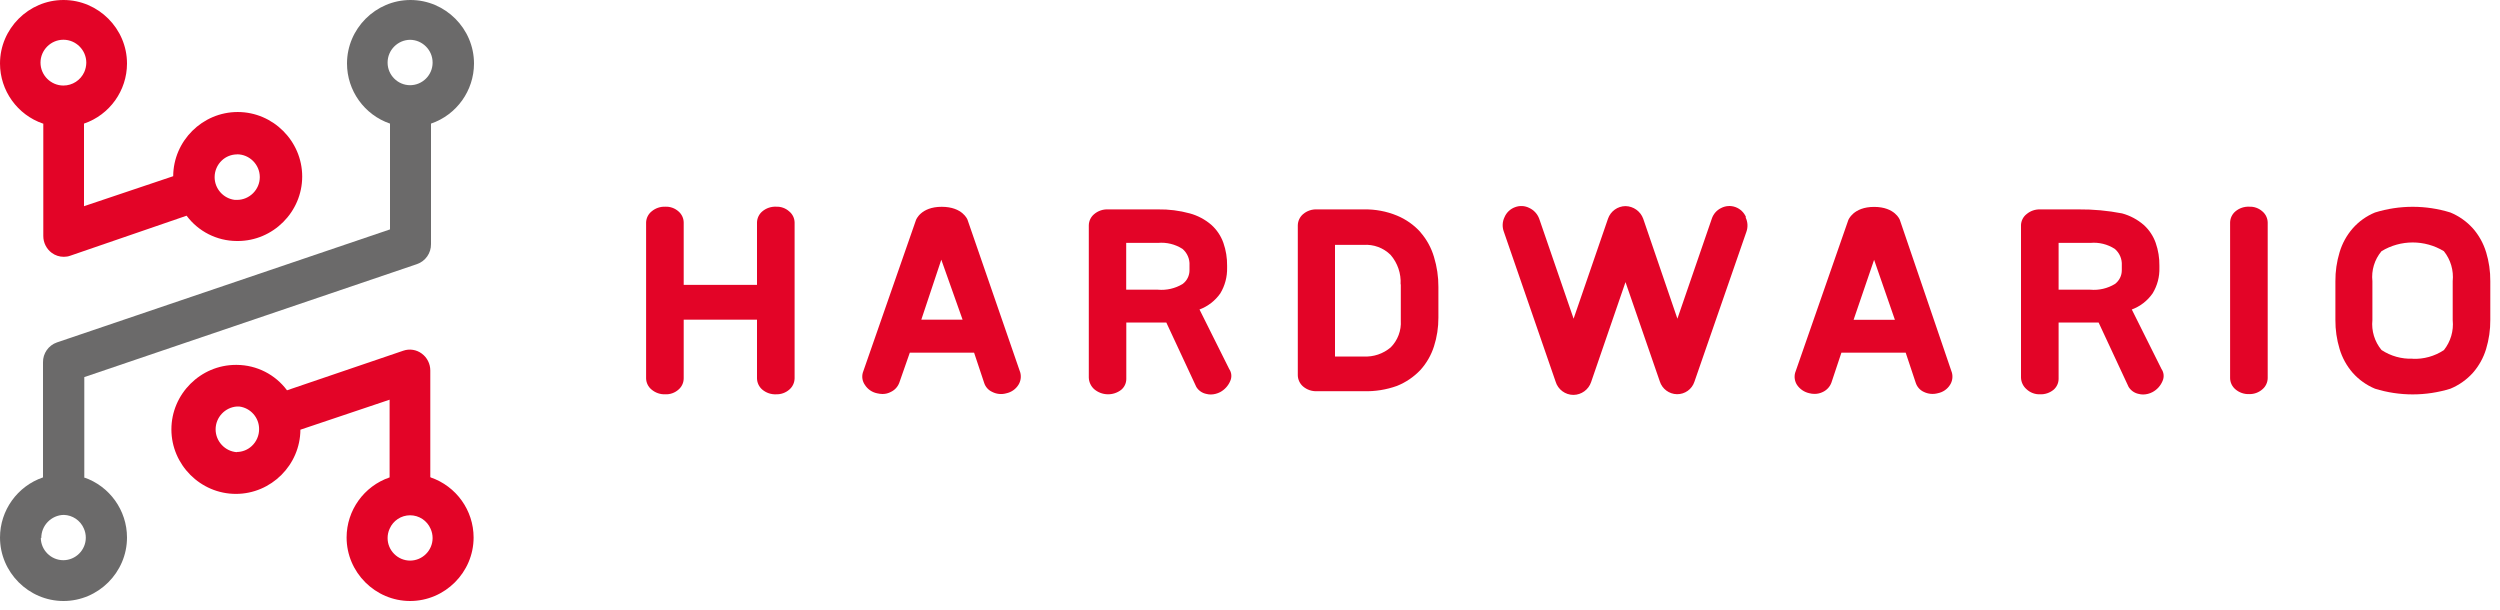 <?xml version="1.0" encoding="UTF-8" standalone="no"?>
<!DOCTYPE svg PUBLIC "-//W3C//DTD SVG 1.1//EN" "http://www.w3.org/Graphics/SVG/1.1/DTD/svg11.dtd">
<svg width="100%" height="100%" viewBox="0 0 250 61" version="1.1" xmlns="http://www.w3.org/2000/svg" xmlns:xlink="http://www.w3.org/1999/xlink" xml:space="preserve" xmlns:serif="http://www.serif.com/" style="fill-rule:evenodd;clip-rule:evenodd;stroke-linejoin:round;stroke-miterlimit:2;">
    <g transform="matrix(1,0,0,1,-47.3,-47.51)">
        <path d="M51.43,101.32C51.413,100.067 52.428,99.022 53.68,99C54.551,99.022 55.334,99.55 55.68,100.35C55.813,100.642 55.881,100.959 55.88,101.28C55.88,102.514 54.864,103.53 53.63,103.53C52.396,103.53 51.38,102.514 51.38,101.28M88.31,51.49C89.548,51.501 90.56,52.522 90.56,53.76C90.56,53.767 90.56,53.773 90.56,53.78C90.56,55.014 89.544,56.03 88.31,56.03C87.076,56.03 86.06,55.014 86.06,53.78C86.06,53.773 86.06,53.767 86.06,53.76C86.06,52.522 87.072,51.501 88.31,51.49M55.73,95.22L55.73,85.22L89,73.92C89.848,73.627 90.415,72.817 90.4,71.92L90.4,59.87C92.965,58.995 94.7,56.57 94.7,53.86C94.7,50.377 91.834,47.51 88.35,47.51C84.866,47.51 82,50.377 82,53.86C82,56.57 83.735,58.995 86.3,59.87L86.3,70.45L53,81.75C52.15,82.04 51.582,82.852 51.6,83.75L51.6,95.25C49.035,96.125 47.3,98.55 47.3,101.26C47.3,104.743 50.166,107.61 53.65,107.61C57.134,107.61 60,104.743 60,101.26C60,98.55 58.265,96.125 55.7,95.25" style="fill:rgb(107,106,106);fill-rule:nonzero;"/>
        <path d="M55.93,53.78C55.926,54.1 55.858,54.416 55.73,54.71C55.362,55.532 54.541,56.064 53.64,56.064C52.384,56.064 51.35,55.03 51.35,53.774C51.35,52.518 52.384,51.484 53.64,51.484C54.896,51.484 55.93,52.518 55.93,53.774C55.93,53.776 55.93,53.778 55.93,53.78M71,62.94C72.251,62.94 73.28,63.969 73.28,65.22C73.28,66.471 72.251,67.5 71,67.5L70.79,67.5C69.64,67.368 68.762,66.383 68.762,65.225C68.762,64.59 69.026,63.983 69.49,63.55C69.899,63.166 70.439,62.952 71,62.95M51.63,59.87L51.63,71.11C51.629,71.776 51.945,72.404 52.48,72.8C52.827,73.056 53.248,73.193 53.68,73.19C53.902,73.193 54.122,73.156 54.33,73.08L65.96,69.08C67.136,70.66 68.99,71.598 70.96,71.61C70.997,71.611 71.033,71.611 71.07,71.611C74.608,71.611 77.52,68.699 77.52,65.161C77.52,61.623 74.608,58.711 71.07,58.711C67.543,58.711 64.637,61.603 64.62,65.13L55.7,68.13L55.7,59.87C58.265,58.995 60,56.57 60,53.86C60,50.377 57.134,47.51 53.65,47.51C50.166,47.51 47.3,50.377 47.3,53.86C47.3,56.57 49.035,58.995 51.6,59.87" style="fill:rgb(227,4,39);fill-rule:nonzero;"/>
        <path d="M86.06,101.32C86.059,100.999 86.127,100.682 86.26,100.39C86.611,99.571 87.419,99.038 88.31,99.038C89.201,99.038 90.009,99.571 90.36,100.39C90.493,100.682 90.561,100.999 90.56,101.32C90.56,102.554 89.544,103.57 88.31,103.57C87.076,103.57 86.06,102.554 86.06,101.32M71,92.73C69.803,92.651 68.861,91.644 68.861,90.445C68.861,89.246 69.803,88.239 71,88.16L71.21,88.16C72.354,88.292 73.223,89.279 73.21,90.43C73.211,91.067 72.946,91.676 72.48,92.11C72.071,92.494 71.531,92.708 70.97,92.71M90.33,95.2L90.33,84.56C90.331,83.894 90.015,83.266 89.48,82.87C88.95,82.473 88.256,82.364 87.63,82.58L76,86.54C74.825,84.957 72.971,84.016 71,84C70.963,83.999 70.927,83.999 70.89,83.999C67.352,83.999 64.44,86.911 64.44,90.449C64.44,93.987 67.352,96.899 70.89,96.899C74.417,96.899 77.323,94.007 77.34,90.48L86.26,87.48L86.26,95.25C83.695,96.125 81.96,98.55 81.96,101.26C81.96,104.743 84.826,107.61 88.31,107.61C91.794,107.61 94.66,104.743 94.66,101.26C94.66,98.55 92.925,96.125 90.36,95.25" style="fill:rgb(227,4,39);fill-rule:nonzero;"/>
        <path d="M124.92,68.18C124.414,68.155 123.917,68.323 123.53,68.65C123.202,68.926 123.009,69.331 123,69.76L123,76L115.67,76L115.67,69.76C115.665,69.338 115.479,68.937 115.16,68.66C114.797,68.331 114.319,68.159 113.83,68.18C113.331,68.16 112.842,68.328 112.46,68.65C112.123,68.922 111.922,69.328 111.91,69.76L111.91,85.35C111.919,85.786 112.121,86.196 112.46,86.47C112.842,86.792 113.331,86.96 113.83,86.94C114.319,86.961 114.797,86.789 115.16,86.46C115.482,86.181 115.668,85.776 115.67,85.35L115.67,79.48L123,79.48L123,85.35C123.008,85.782 123.201,86.19 123.53,86.47C123.917,86.797 124.414,86.965 124.92,86.94C125.4,86.954 125.868,86.786 126.23,86.47C126.559,86.19 126.752,85.782 126.76,85.35L126.76,69.76C126.753,69.329 126.555,68.922 126.22,68.65C125.865,68.33 125.398,68.161 124.92,68.18" style="fill:rgb(227,4,39);fill-rule:nonzero;"/>
        <path d="M166.25,74L166.25,74.52C166.257,75.067 166,75.585 165.56,75.91C164.818,76.357 163.953,76.557 163.09,76.48L159.92,76.48L159.92,71.8L163.09,71.8C163.954,71.72 164.82,71.931 165.55,72.4C166.027,72.806 166.287,73.414 166.25,74.04M167.25,78.46C168.09,78.146 168.815,77.584 169.33,76.85C169.797,76.076 170.033,75.184 170.01,74.28L170.01,74.09C170.022,73.311 169.897,72.536 169.64,71.8C169.396,71.109 168.984,70.49 168.44,70C167.815,69.461 167.077,69.068 166.28,68.85C165.244,68.567 164.174,68.432 163.1,68.45L158.1,68.45C157.597,68.427 157.104,68.595 156.72,68.92C156.384,69.196 156.187,69.606 156.18,70.04L156.18,85.27C156.193,85.709 156.385,86.125 156.71,86.42C157.474,87.081 158.608,87.114 159.41,86.5C159.738,86.233 159.929,85.833 159.93,85.41L159.93,79.76L163.93,79.76L166.93,86.2C167.15,86.563 167.513,86.818 167.93,86.9C168.077,86.94 168.228,86.96 168.38,86.96C168.708,86.953 169.029,86.871 169.32,86.72C169.768,86.477 170.121,86.089 170.32,85.62C170.504,85.228 170.466,84.766 170.22,84.41L167.25,78.46Z" style="fill:rgb(227,4,39);fill-rule:nonzero;"/>
        <path d="M187.38,75.94L187.38,79.57C187.441,80.561 187.077,81.533 186.38,82.24C185.624,82.888 184.644,83.218 183.65,83.16L180.8,83.16L180.8,72L183.65,72C184.655,71.926 185.644,72.291 186.36,73C187.062,73.813 187.421,74.868 187.36,75.94M189.36,70.74C188.708,70.014 187.902,69.443 187,69.07C185.951,68.638 184.824,68.427 183.69,68.45L179,68.45C178.489,68.425 177.988,68.597 177.6,68.93C177.278,69.21 177.089,69.613 177.08,70.04L177.08,85.04C177.089,85.467 177.278,85.87 177.6,86.15C177.988,86.483 178.489,86.655 179,86.63L183.68,86.63C184.81,86.663 185.936,86.484 187,86.1C187.885,85.744 188.683,85.202 189.34,84.51C189.958,83.827 190.422,83.018 190.7,82.14C190.997,81.212 191.145,80.244 191.14,79.27L191.14,76.21C191.146,75.194 190.997,74.182 190.7,73.21C190.432,72.295 189.967,71.448 189.34,70.73" style="fill:rgb(227,4,39);fill-rule:nonzero;"/>
        <path d="M236.79,79.49L232.66,79.49L234.71,73.49L236.79,79.49ZM237.28,69.49C237.28,69.49 236.8,68.2 234.71,68.2C232.62,68.2 232.13,69.52 232.13,69.52L226.81,84.8C226.703,85.209 226.772,85.644 227,86C227.286,86.422 227.723,86.719 228.22,86.83C228.396,86.877 228.578,86.9 228.76,86.9C229.052,86.9 229.34,86.832 229.6,86.7C229.988,86.513 230.289,86.183 230.44,85.78L231.44,82.78L237.87,82.78L238.87,85.78C238.998,86.187 239.292,86.522 239.68,86.7C240.118,86.914 240.62,86.96 241.09,86.83C241.59,86.731 242.028,86.431 242.3,86C242.536,85.636 242.605,85.188 242.49,84.77L237.28,69.49Z" style="fill:rgb(227,4,39);fill-rule:nonzero;"/>
        <path d="M259.48,74L259.48,74.52C259.487,75.067 259.23,75.585 258.79,75.91C258.052,76.357 257.19,76.556 256.33,76.48L253.16,76.48L253.16,71.8L256.33,71.8C257.191,71.719 258.054,71.931 258.78,72.4C259.257,72.806 259.517,73.414 259.48,74.04M260.48,78.46C261.321,78.149 262.048,77.587 262.56,76.85C263.032,76.078 263.268,75.184 263.24,74.28L263.24,74.09C263.252,73.311 263.127,72.536 262.87,71.8C262.626,71.109 262.214,70.49 261.67,70C261.045,69.461 260.307,69.068 259.51,68.85C258.074,68.571 256.613,68.437 255.15,68.45L251.33,68.45C250.831,68.43 250.342,68.598 249.96,68.92C249.625,69.181 249.421,69.576 249.4,70L249.4,85.27C249.412,85.712 249.608,86.128 249.94,86.42C250.31,86.774 250.809,86.962 251.32,86.94C251.798,86.956 252.267,86.8 252.64,86.5C252.964,86.231 253.155,85.832 253.16,85.41L253.16,79.76L257.16,79.76L260.16,86.2C260.383,86.561 260.745,86.814 261.16,86.9C261.31,86.94 261.465,86.96 261.62,86.96C261.945,86.954 262.263,86.872 262.55,86.72C263.001,86.481 263.354,86.091 263.55,85.62C263.734,85.228 263.696,84.766 263.45,84.41L260.48,78.46Z" style="fill:rgb(227,4,39);fill-rule:nonzero;"/>
        <path d="M272.23,68.18C271.724,68.155 271.227,68.323 270.84,68.65C270.512,68.926 270.319,69.331 270.31,69.76L270.31,85.32C270.316,85.752 270.509,86.161 270.84,86.44C271.225,86.771 271.723,86.942 272.23,86.92C272.711,86.93 273.179,86.759 273.54,86.44C273.871,86.161 274.064,85.752 274.07,85.32L274.07,69.76C274.061,69.331 273.868,68.926 273.54,68.65C273.181,68.329 272.711,68.16 272.23,68.18" style="fill:rgb(227,4,39);fill-rule:nonzero;"/>
        <path d="M288.56,83.38C287.458,83.421 286.371,83.117 285.45,82.51C284.758,81.672 284.429,80.591 284.54,79.51L284.54,75.63C284.423,74.548 284.751,73.464 285.45,72.63C287.364,71.465 289.776,71.465 291.69,72.63C292.364,73.476 292.68,74.554 292.57,75.63L292.57,79.52C292.68,80.596 292.364,81.674 291.69,82.52C290.765,83.134 289.669,83.438 288.56,83.39M295.91,72.73C295.645,71.852 295.195,71.04 294.59,70.35C293.968,69.659 293.199,69.116 292.34,68.76C289.884,68 287.256,68 284.8,68.76C283.944,69.111 283.181,69.655 282.57,70.35C281.969,71.041 281.522,71.852 281.26,72.73C280.974,73.673 280.832,74.654 280.84,75.64L280.84,79.5C280.833,80.486 280.974,81.467 281.26,82.41C281.522,83.288 281.969,84.099 282.57,84.79C283.184,85.482 283.946,86.025 284.8,86.38C287.256,87.14 289.884,87.14 292.34,86.38C293.199,86.024 293.968,85.481 294.59,84.79C295.195,84.1 295.645,83.288 295.91,82.41C296.196,81.467 296.337,80.486 296.33,79.5L296.33,75.63C296.338,74.644 296.196,73.663 295.91,72.72" style="fill:rgb(227,4,39);fill-rule:nonzero;"/>
        <path d="M221.9,69.22C221.704,68.756 221.323,68.393 220.85,68.22C220.382,68.048 219.863,68.081 219.42,68.31C218.974,68.523 218.634,68.91 218.48,69.38L215.04,79.38L211.62,69.38C211.348,68.636 210.642,68.134 209.85,68.12C209.061,68.127 208.357,68.634 208.1,69.38L204.66,79.38L201.22,69.38C201.043,68.902 200.683,68.513 200.22,68.3C199.778,68.077 199.262,68.051 198.8,68.23C198.326,68.402 197.945,68.765 197.75,69.23C197.533,69.681 197.508,70.2 197.68,70.67L202.86,85.67C203.095,86.459 203.827,87.003 204.65,87C205.447,86.991 206.156,86.476 206.41,85.72L209.85,75.72L213.28,85.65C213.517,86.401 214.213,86.919 215,86.93C215.786,86.94 216.493,86.436 216.74,85.69L221.94,70.69C222.109,70.219 222.08,69.699 221.86,69.25" style="fill:rgb(227,4,39);fill-rule:nonzero;"/>
        <path d="M143.56,79.48L139.43,79.48L141.43,73.48L143.56,79.48ZM144.05,69.48C144.05,69.48 143.57,68.19 141.47,68.19C139.37,68.19 138.9,69.51 138.9,69.51L133.58,84.78C133.463,85.197 133.54,85.646 133.79,86C134.065,86.434 134.506,86.738 135.01,86.84C135.187,86.883 135.368,86.906 135.55,86.91C135.843,86.912 136.132,86.84 136.39,86.7C136.78,86.516 137.082,86.185 137.23,85.78L138.28,82.78L144.71,82.78L145.71,85.78C145.834,86.189 146.13,86.525 146.52,86.7C146.955,86.925 147.459,86.975 147.93,86.84C148.43,86.735 148.867,86.432 149.14,86C149.371,85.634 149.44,85.188 149.33,84.77L144.05,69.48Z" style="fill:rgb(227,4,39);fill-rule:nonzero;"/>
    </g>
</svg>
